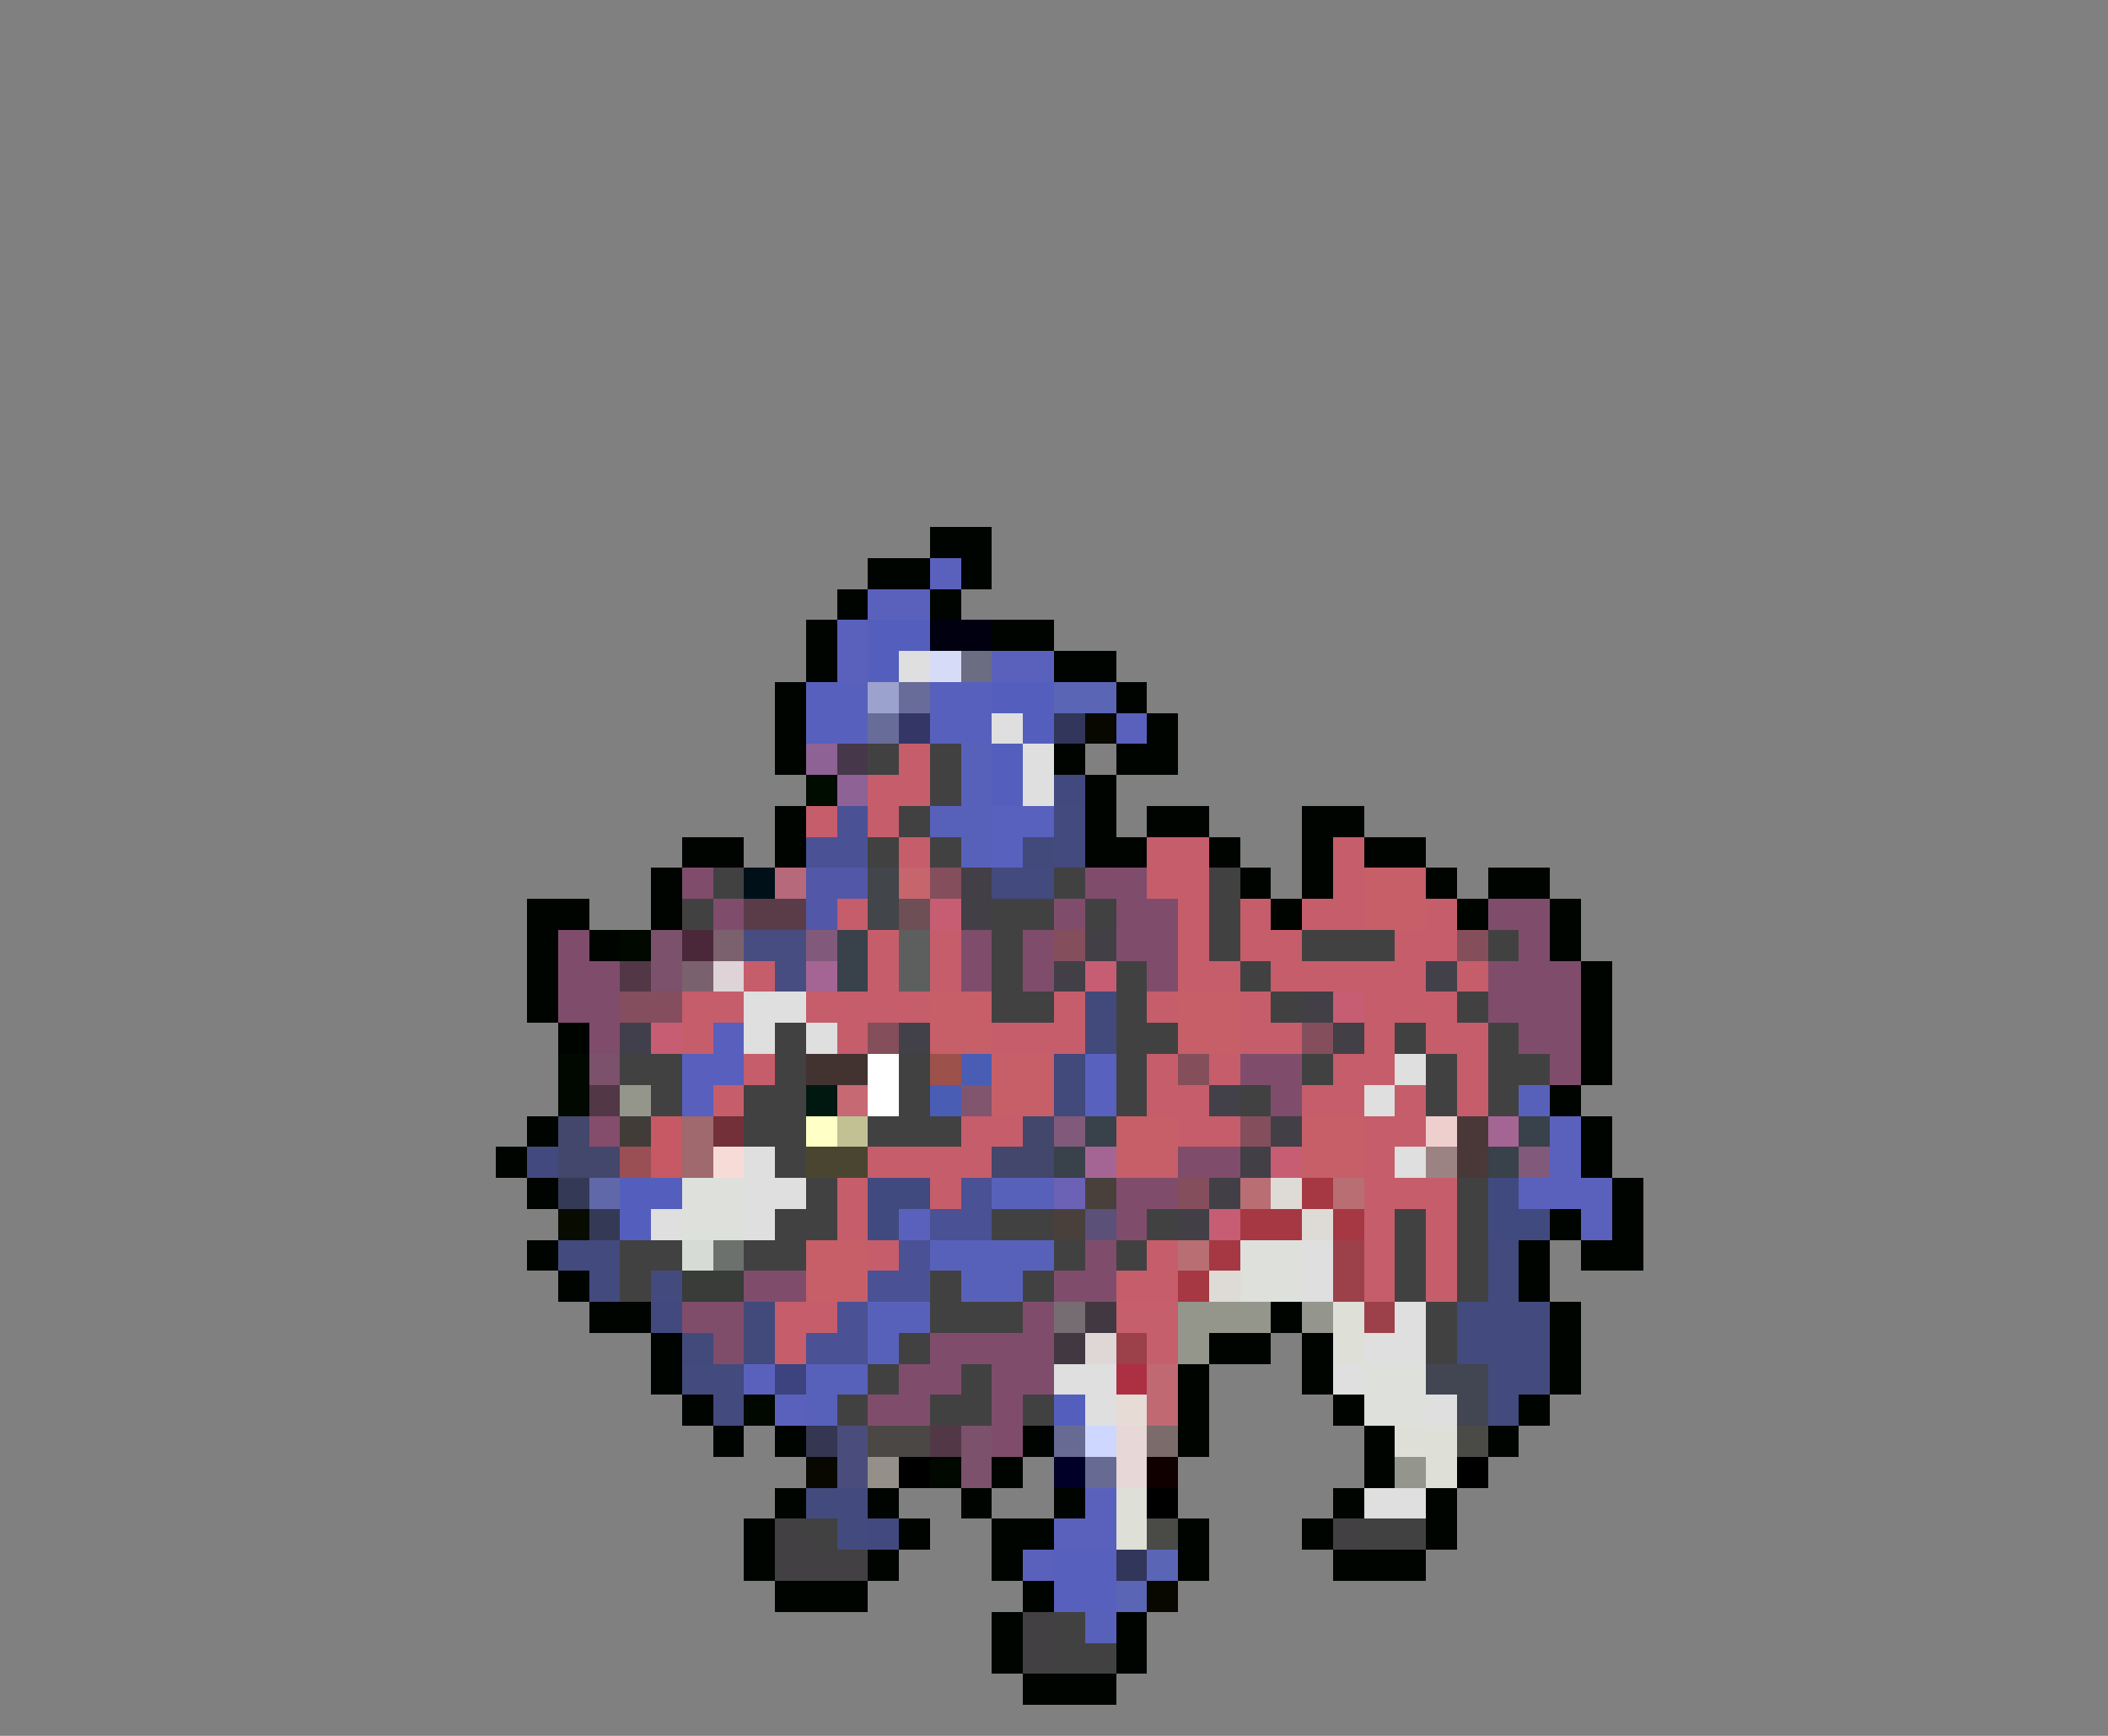<svg xmlns="http://www.w3.org/2000/svg" viewBox="0 -0.5 68 56" shape-rendering="crispEdges">
<rect x="0" y="-0.5" width="68" height="56" fill="#808080" stroke="none"/>
<path stroke="#000400" d="M30 17h2M28 18h2M31 18h1M27 19h1M30 19h1M26 20h1M32 20h2M26 21h1M34 21h2M25 22h1M36 22h1M25 23h1M37 23h1M25 24h1M34 24h1M36 24h2M35 25h1M25 26h1M35 26h1M37 26h2M42 26h2M22 27h2M25 27h1M35 27h2M39 27h1M42 27h1M44 27h2M21 28h1M40 28h1M42 28h1M46 28h1M48 28h2M17 29h2M21 29h1M41 29h1M47 29h1M50 29h1M17 30h1M19 30h1M50 30h1M17 31h1M51 31h1M17 32h1M51 32h1M18 33h1M51 33h1M51 34h1M50 35h1M17 36h1M51 36h1M16 37h1M51 37h1M17 38h1M52 38h1M50 39h1M52 39h1M17 40h1M49 40h1M51 40h2M18 41h1M49 41h1M19 42h2M41 42h1M50 42h1M21 43h1M39 43h2M42 43h1M50 43h1M21 44h1M38 44h1M42 44h1M50 44h1M22 45h1M38 45h1M43 45h1M49 45h1M23 46h1M25 46h1M33 46h1M38 46h1M44 46h1M48 46h1M32 47h1M44 47h1M25 48h1M28 48h1M31 48h1M34 48h1M43 48h1M46 48h1M24 49h1M29 49h1M32 49h2M38 49h1M42 49h1M46 49h1M24 50h1M28 50h1M32 50h1M38 50h1M43 50h3M25 51h3M33 51h1M32 52h1M36 52h1M32 53h1M36 53h1M33 54h3" />
<path stroke="#5a61bd" d="M30 18h1M28 19h2M27 20h1M27 21h1M32 21h2M36 23h1M50 36h1M50 37h1M49 38h3M29 39h1M51 39h1M24 44h1M25 45h1M35 48h1M34 49h2M33 50h1" />
<path stroke="#545fbd" d="M28 20h2M28 21h1M32 22h2M33 23h1M32 24h1M32 25h1M20 38h2M20 39h1M34 45h1" />
<path stroke="#000010" d="M30 20h2" />
<path stroke="#dedfde" d="M29 21h1M32 23h1M33 24h1M33 25h1M24 32h2M24 33h1M26 33h1M45 34h1M44 35h1M24 37h1M45 37h1M24 38h2M21 39h1M24 39h1M42 40h1M42 41h1M45 42h1M44 43h2M34 44h2M43 44h1M35 45h1M46 45h1M44 48h2" />
<path stroke="#d6dbf7" d="M30 21h1" />
<path stroke="#6b6d83" d="M31 21h1" />
<path stroke="#5761bd" d="M26 22h2M30 22h2M26 23h2M30 23h2M34 50h2M34 51h2" />
<path stroke="#9ca2ce" d="M28 22h1" />
<path stroke="#686c99" d="M29 22h1M28 23h1" />
<path stroke="#5a65b5" d="M34 22h2M37 50h1M36 51h1" />
<path stroke="#343665" d="M29 23h1" />
<path stroke="#31365a" d="M34 23h1M36 50h1" />
<path stroke="#080800" d="M35 23h1M26 47h1M37 51h1" />
<path stroke="#8e6294" d="M26 24h1M27 25h1" />
<path stroke="#47374a" d="M27 24h1" />
<path stroke="#424142" d="M28 24h1M30 24h1M30 25h1M29 26h1M28 27h1M30 27h1M23 28h1M34 28h1M39 28h1M22 29h1M32 29h2M35 29h1M39 29h1M32 30h1M39 30h1M42 30h3M48 30h1M32 31h1M36 31h1M40 31h1M32 32h2M36 32h1M41 32h1M47 32h1M25 33h1M36 33h2M45 33h1M48 33h1M20 34h2M25 34h1M29 34h1M36 34h1M42 34h1M46 34h1M48 34h2M21 35h1M24 35h2M29 35h1M36 35h1M40 35h1M46 35h1M48 35h1M24 36h2M28 36h3M25 37h1M26 38h1M47 38h1M25 39h2M32 39h2M37 39h1M45 39h1M47 39h1M20 40h2M24 40h2M34 40h1M36 40h1M45 40h1M47 40h1M20 41h1M30 41h1M33 41h1M45 41h1M47 41h1M30 42h3M46 42h1M29 43h1M46 43h1M28 44h1M31 44h1M27 45h1M30 45h2M33 45h1M26 49h1M44 49h2M34 52h1M34 53h2" />
<path stroke="#c65d6b" d="M29 24h1M28 25h2M26 26h1M28 26h1M29 27h1M37 27h2M43 27h1M37 28h2M43 28h1M27 29h1M38 29h1M40 29h1M42 29h2M46 29h1M28 30h1M30 30h1M38 30h1M40 30h2M45 30h2M24 31h1M28 31h1M30 31h1M38 31h2M41 31h5M47 31h1M22 32h2M26 32h4M34 32h1M37 32h1M40 32h1M44 32h3M22 33h1M27 33h1M32 33h3M40 33h2M44 33h1M46 33h2M24 34h1M37 34h1M39 34h1M43 34h2M47 34h1M23 35h1M37 35h2M42 35h2M45 35h1M47 35h1M31 36h2M38 36h2M44 36h2M28 37h4M44 37h1M27 38h1M30 38h1M44 38h3M27 39h1M44 39h1M46 39h1M28 40h1M37 40h1M44 40h1M46 40h1M36 41h2M44 41h1M46 41h1M25 42h2M25 43h1" />
<path stroke="#5861ba" d="M31 24h1M31 25h1M30 26h2M31 27h1M49 35h1M32 38h2M30 40h4M31 41h2M28 42h2M28 43h1M26 44h2M26 45h1M35 52h1" />
<path stroke="#000c00" d="M26 25h1" />
<path stroke="#42497f" d="M34 25h1M17 37h1M21 42h1M28 49h1" />
<path stroke="#4a5194" d="M27 26h1M26 27h2M31 38h1M30 39h2M29 40h1M28 41h2M27 42h1M26 43h2" />
<path stroke="#5861bd" d="M32 26h2M32 27h1M35 34h1M35 35h1" />
<path stroke="#424a7e" d="M34 26h1M34 27h1M32 28h2M18 40h2M48 40h1M19 41h1M21 41h1M48 41h1M47 42h3M47 43h3M22 44h2M48 44h2M23 45h1M48 45h1M26 48h2M27 49h1" />
<path stroke="#42497b" d="M33 27h1M35 32h1M35 33h1M34 34h1M34 35h1M24 42h1M22 43h1M24 43h1" />
<path stroke="#7f4d6b" d="M22 28h1M35 28h1M23 29h1M34 29h1M48 29h2M18 30h1M33 30h1M36 30h2M49 30h1M18 31h2M33 31h1M37 31h1M48 31h3M18 32h2M48 32h3M19 33h1M49 33h2M40 34h2M50 34h1M41 35h1M36 38h2M36 39h1M35 40h1M24 41h2M34 41h2M33 42h1M30 43h4M29 44h2M32 44h2M28 45h2M32 45h1M32 46h1" />
<path stroke="#001018" d="M24 28h1" />
<path stroke="#b5697b" d="M25 28h1" />
<path stroke="#5257a7" d="M26 28h2M26 29h1" />
<path stroke="#42454a" d="M28 28h1M28 29h1" />
<path stroke="#c6656b" d="M29 28h1" />
<path stroke="#844e5d" d="M30 28h1M34 30h1M42 33h1M40 36h1M38 38h1" />
<path stroke="#423f47" d="M31 28h1M31 29h1M35 30h1M34 31h1M42 32h1M43 33h1M41 36h1M40 37h1M39 38h1M38 39h1" />
<path stroke="#7f4c6b" d="M36 28h1M36 29h2M31 30h1M31 31h1M38 37h2" />
<path stroke="#c65f68" d="M44 28h2M44 29h2M30 32h2M38 32h2M30 33h2M38 33h2M32 34h2M32 35h2M36 36h2M42 36h2M36 37h2M42 37h2M26 40h2M26 41h2" />
<path stroke="#5a3c49" d="M24 29h2" />
<path stroke="#6e4f55" d="M29 29h1" />
<path stroke="#c65d73" d="M30 29h1M35 31h1M43 32h1M21 33h1M41 37h1M39 39h1" />
<path stroke="#000800" d="M20 30h1M18 34h1M18 35h1M24 45h1M30 47h1" />
<path stroke="#7b516b" d="M21 30h1M21 31h1M19 34h1M31 46h1M31 47h1" />
<path stroke="#4a2839" d="M22 30h1" />
<path stroke="#7b616d" d="M23 30h1M22 31h1" />
<path stroke="#474d81" d="M24 30h2M25 31h1" />
<path stroke="#81597b" d="M26 30h1M34 36h1M49 37h1" />
<path stroke="#39414a" d="M27 30h1M27 31h1M35 36h1M49 36h1M34 37h1M48 37h1" />
<path stroke="#5d5f5f" d="M29 30h1M29 31h1" />
<path stroke="#844f5a" d="M47 30h1M28 33h1M38 34h1" />
<path stroke="#523847" d="M20 31h1M19 35h1M30 46h1" />
<path stroke="#ded3d6" d="M23 31h1" />
<path stroke="#a56594" d="M26 31h1M48 36h1M35 37h1" />
<path stroke="#42414a" d="M46 31h1M29 33h1M39 35h1" />
<path stroke="#844e5f" d="M20 32h2" />
<path stroke="#423f4c" d="M20 33h1" />
<path stroke="#585fbd" d="M23 33h1M22 34h2M22 35h1" />
<path stroke="#423331" d="M26 34h2" />
<path stroke="#ffffff" d="M28 34h1M28 35h1" />
<path stroke="#9c514a" d="M30 34h1" />
<path stroke="#4a5db5" d="M31 34h1M30 35h1" />
<path stroke="#94968c" d="M20 35h1M38 42h3M38 43h1" />
<path stroke="#001810" d="M26 35h1" />
<path stroke="#c66973" d="M27 35h1" />
<path stroke="#80556d" d="M31 35h1" />
<path stroke="#42476b" d="M18 36h1M33 36h1M18 37h2M32 37h2" />
<path stroke="#844d6b" d="M19 36h1" />
<path stroke="#423c39" d="M20 36h1" />
<path stroke="#c65963" d="M21 36h1M21 37h1" />
<path stroke="#9f696d" d="M22 36h1M22 37h1" />
<path stroke="#733039" d="M23 36h1" />
<path stroke="#ffffc6" d="M26 36h1" />
<path stroke="#c2c194" d="M27 36h1" />
<path stroke="#efcfce" d="M46 36h1" />
<path stroke="#4a3839" d="M47 36h1M47 37h1" />
<path stroke="#9a4f55" d="M20 37h1" />
<path stroke="#f7dbd6" d="M23 37h1" />
<path stroke="#4a4531" d="M26 37h2" />
<path stroke="#9c8383" d="M46 37h1" />
<path stroke="#343a55" d="M18 38h1M19 39h1" />
<path stroke="#6068aa" d="M19 38h1" />
<path stroke="#dee0db" d="M22 38h2M22 39h2M40 40h2M40 41h2M44 44h2M44 45h2" />
<path stroke="#414a7f" d="M28 38h2M48 38h1M28 39h1M48 39h2" />
<path stroke="#6b61b5" d="M34 38h1" />
<path stroke="#49403c" d="M35 38h1M34 39h1" />
<path stroke="#b86e73" d="M40 38h1M43 38h1M38 40h1" />
<path stroke="#dedbd6" d="M41 38h1M42 39h1M39 41h1" />
<path stroke="#a53842" d="M42 38h1M40 39h2M43 39h1M39 40h1M38 41h1" />
<path stroke="#080c00" d="M18 39h1" />
<path stroke="#5a5078" d="M35 39h1" />
<path stroke="#d6dbd6" d="M22 40h1" />
<path stroke="#6d716d" d="M23 40h1" />
<path stroke="#9c414a" d="M43 40h1M43 41h1M44 42h1M36 43h1" />
<path stroke="#393c39" d="M22 41h2" />
<path stroke="#7f4d6a" d="M22 42h2M23 43h1" />
<path stroke="#766d73" d="M34 42h1" />
<path stroke="#423842" d="M35 42h1M34 43h1" />
<path stroke="#c55f6b" d="M36 42h2M37 43h1" />
<path stroke="#94968e" d="M42 42h1M45 47h1" />
<path stroke="#dedfd6" d="M43 42h1M43 43h1M45 46h2M46 47h1M36 48h1M36 49h1" />
<path stroke="#ded7d6" d="M35 43h1" />
<path stroke="#3c437e" d="M25 44h1" />
<path stroke="#ad3042" d="M36 44h1" />
<path stroke="#c06973" d="M37 44h1M37 45h1" />
<path stroke="#424552" d="M46 44h2M47 45h1" />
<path stroke="#e7dbd6" d="M36 45h1" />
<path stroke="#343652" d="M26 46h1" />
<path stroke="#4a4d7b" d="M27 46h1M27 47h1" />
<path stroke="#4a4744" d="M28 46h2" />
<path stroke="#676b94" d="M34 46h1M35 47h1" />
<path stroke="#ced7ff" d="M35 46h1" />
<path stroke="#e7d7d6" d="M36 46h1M36 47h1" />
<path stroke="#7b6b6b" d="M37 46h1" />
<path stroke="#4a4a47" d="M47 46h1M37 49h1" />
<path stroke="#948f89" d="M28 47h1" />
<path stroke="#000000" d="M29 47h1M47 47h1M37 48h1" />
<path stroke="#000029" d="M34 47h1" />
<path stroke="#100000" d="M37 47h1" />
<path stroke="#424042" d="M25 49h1M43 49h1M25 50h3M33 52h1M33 53h1" />
</svg>